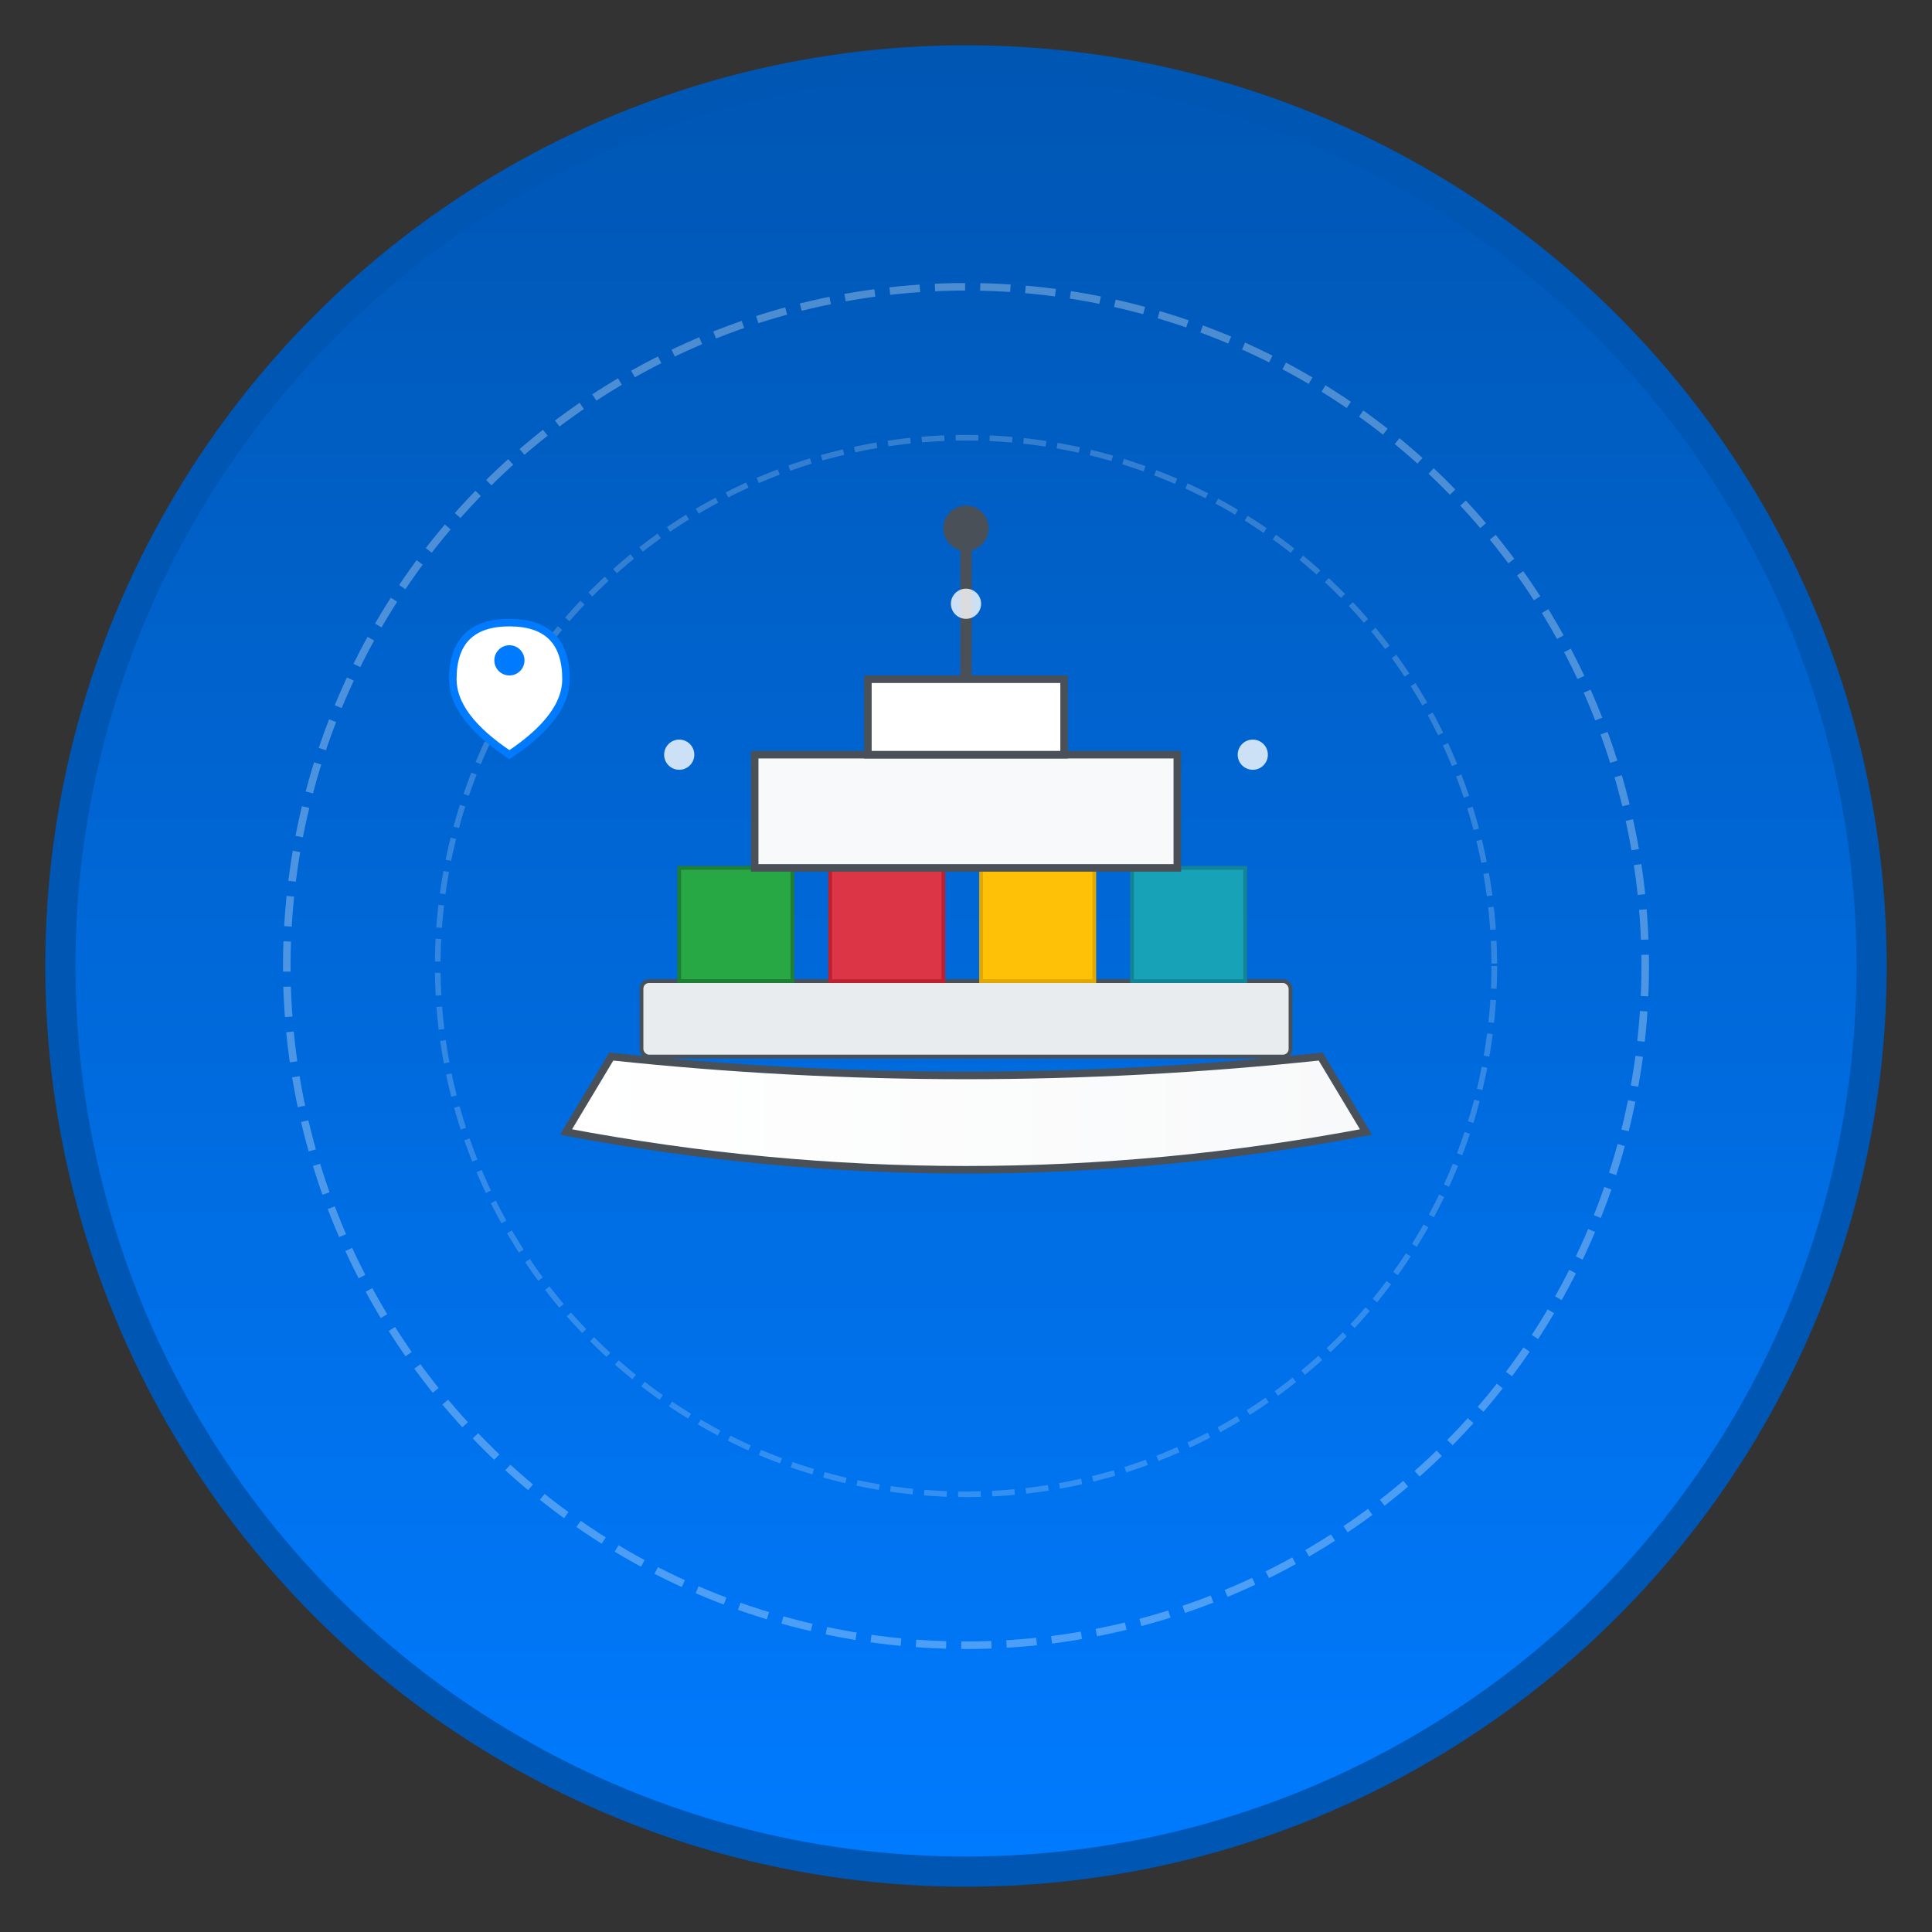 <svg xmlns="http://www.w3.org/2000/svg" viewBox="0 0 512 512" width="512" height="512">
  <rect x="0" y="0" width="512" height="512" fill="#333333" stroke="none"/>
  <defs>
    <linearGradient id="bg" x1="0%" y1="0%" x2="0%" y2="100%">
      <stop offset="0%" style="stop-color:#0056b3;stop-opacity:1" />
      <stop offset="100%" style="stop-color:#007bff;stop-opacity:1" />
    </linearGradient>
    <linearGradient id="ship" x1="0%" y1="0%" x2="100%" y2="0%">
      <stop offset="0%" style="stop-color:#ffffff;stop-opacity:1" />
      <stop offset="100%" style="stop-color:#f8f9fa;stop-opacity:1" />
    </linearGradient>
  </defs>
  
  <!-- Background circle -->
  <circle cx="256" cy="256" r="240" fill="url(#bg)" stroke="#0056b3" stroke-width="8"/>
  
  <!-- Ship hull -->
  <path d="M150 300 Q256 320 362 300 L350 280 Q256 290 162 280 Z" fill="url(#ship)" stroke="#495057" stroke-width="2"/>
  
  <!-- Ship deck -->
  <rect x="170" y="260" width="172" height="20" rx="2" fill="#e9ecef" stroke="#495057" stroke-width="1"/>
  
  <!-- Cargo containers -->
  <rect x="180" y="230" width="30" height="30" fill="#28a745" stroke="#1e7e34" stroke-width="1"/>
  <rect x="220" y="230" width="30" height="30" fill="#dc3545" stroke="#bd2130" stroke-width="1"/>
  <rect x="260" y="230" width="30" height="30" fill="#ffc107" stroke="#e0a800" stroke-width="1"/>
  <rect x="300" y="230" width="30" height="30" fill="#17a2b8" stroke="#138496" stroke-width="1"/>
  
  <!-- Ship superstructure -->
  <rect x="200" y="200" width="112" height="30" fill="#f8f9fa" stroke="#495057" stroke-width="2"/>
  
  <!-- Bridge -->
  <rect x="230" y="180" width="52" height="20" fill="#ffffff" stroke="#495057" stroke-width="2"/>
  
  <!-- Mast -->
  <line x1="256" y1="180" x2="256" y2="140" stroke="#495057" stroke-width="3"/>
  
  <!-- Radar/antenna -->
  <circle cx="256" cy="140" r="6" fill="#495057"/>
  
  <!-- Fleet management radar sweep -->
  <circle cx="256" cy="256" r="180" fill="none" stroke="#ffffff" stroke-width="2" opacity="0.3" stroke-dasharray="8,4"/>
  <circle cx="256" cy="256" r="140" fill="none" stroke="#ffffff" stroke-width="1.5" opacity="0.2" stroke-dasharray="6,3"/>
  
  <!-- Navigation waypoints -->
  <circle cx="180" cy="200" r="4" fill="#ffffff" opacity="0.8"/>
  <circle cx="332" cy="200" r="4" fill="#ffffff" opacity="0.8"/>
  <circle cx="256" cy="160" r="4" fill="#ffffff" opacity="0.8"/>
  
  <!-- Location pin for fleet management -->
  <path d="M120 180 Q120 165 135 165 Q150 165 150 180 Q150 190 135 200 Q120 190 120 180 Z" fill="#ffffff" stroke="#007bff" stroke-width="2"/>
  <circle cx="135" cy="175" r="4" fill="#007bff"/>
</svg>